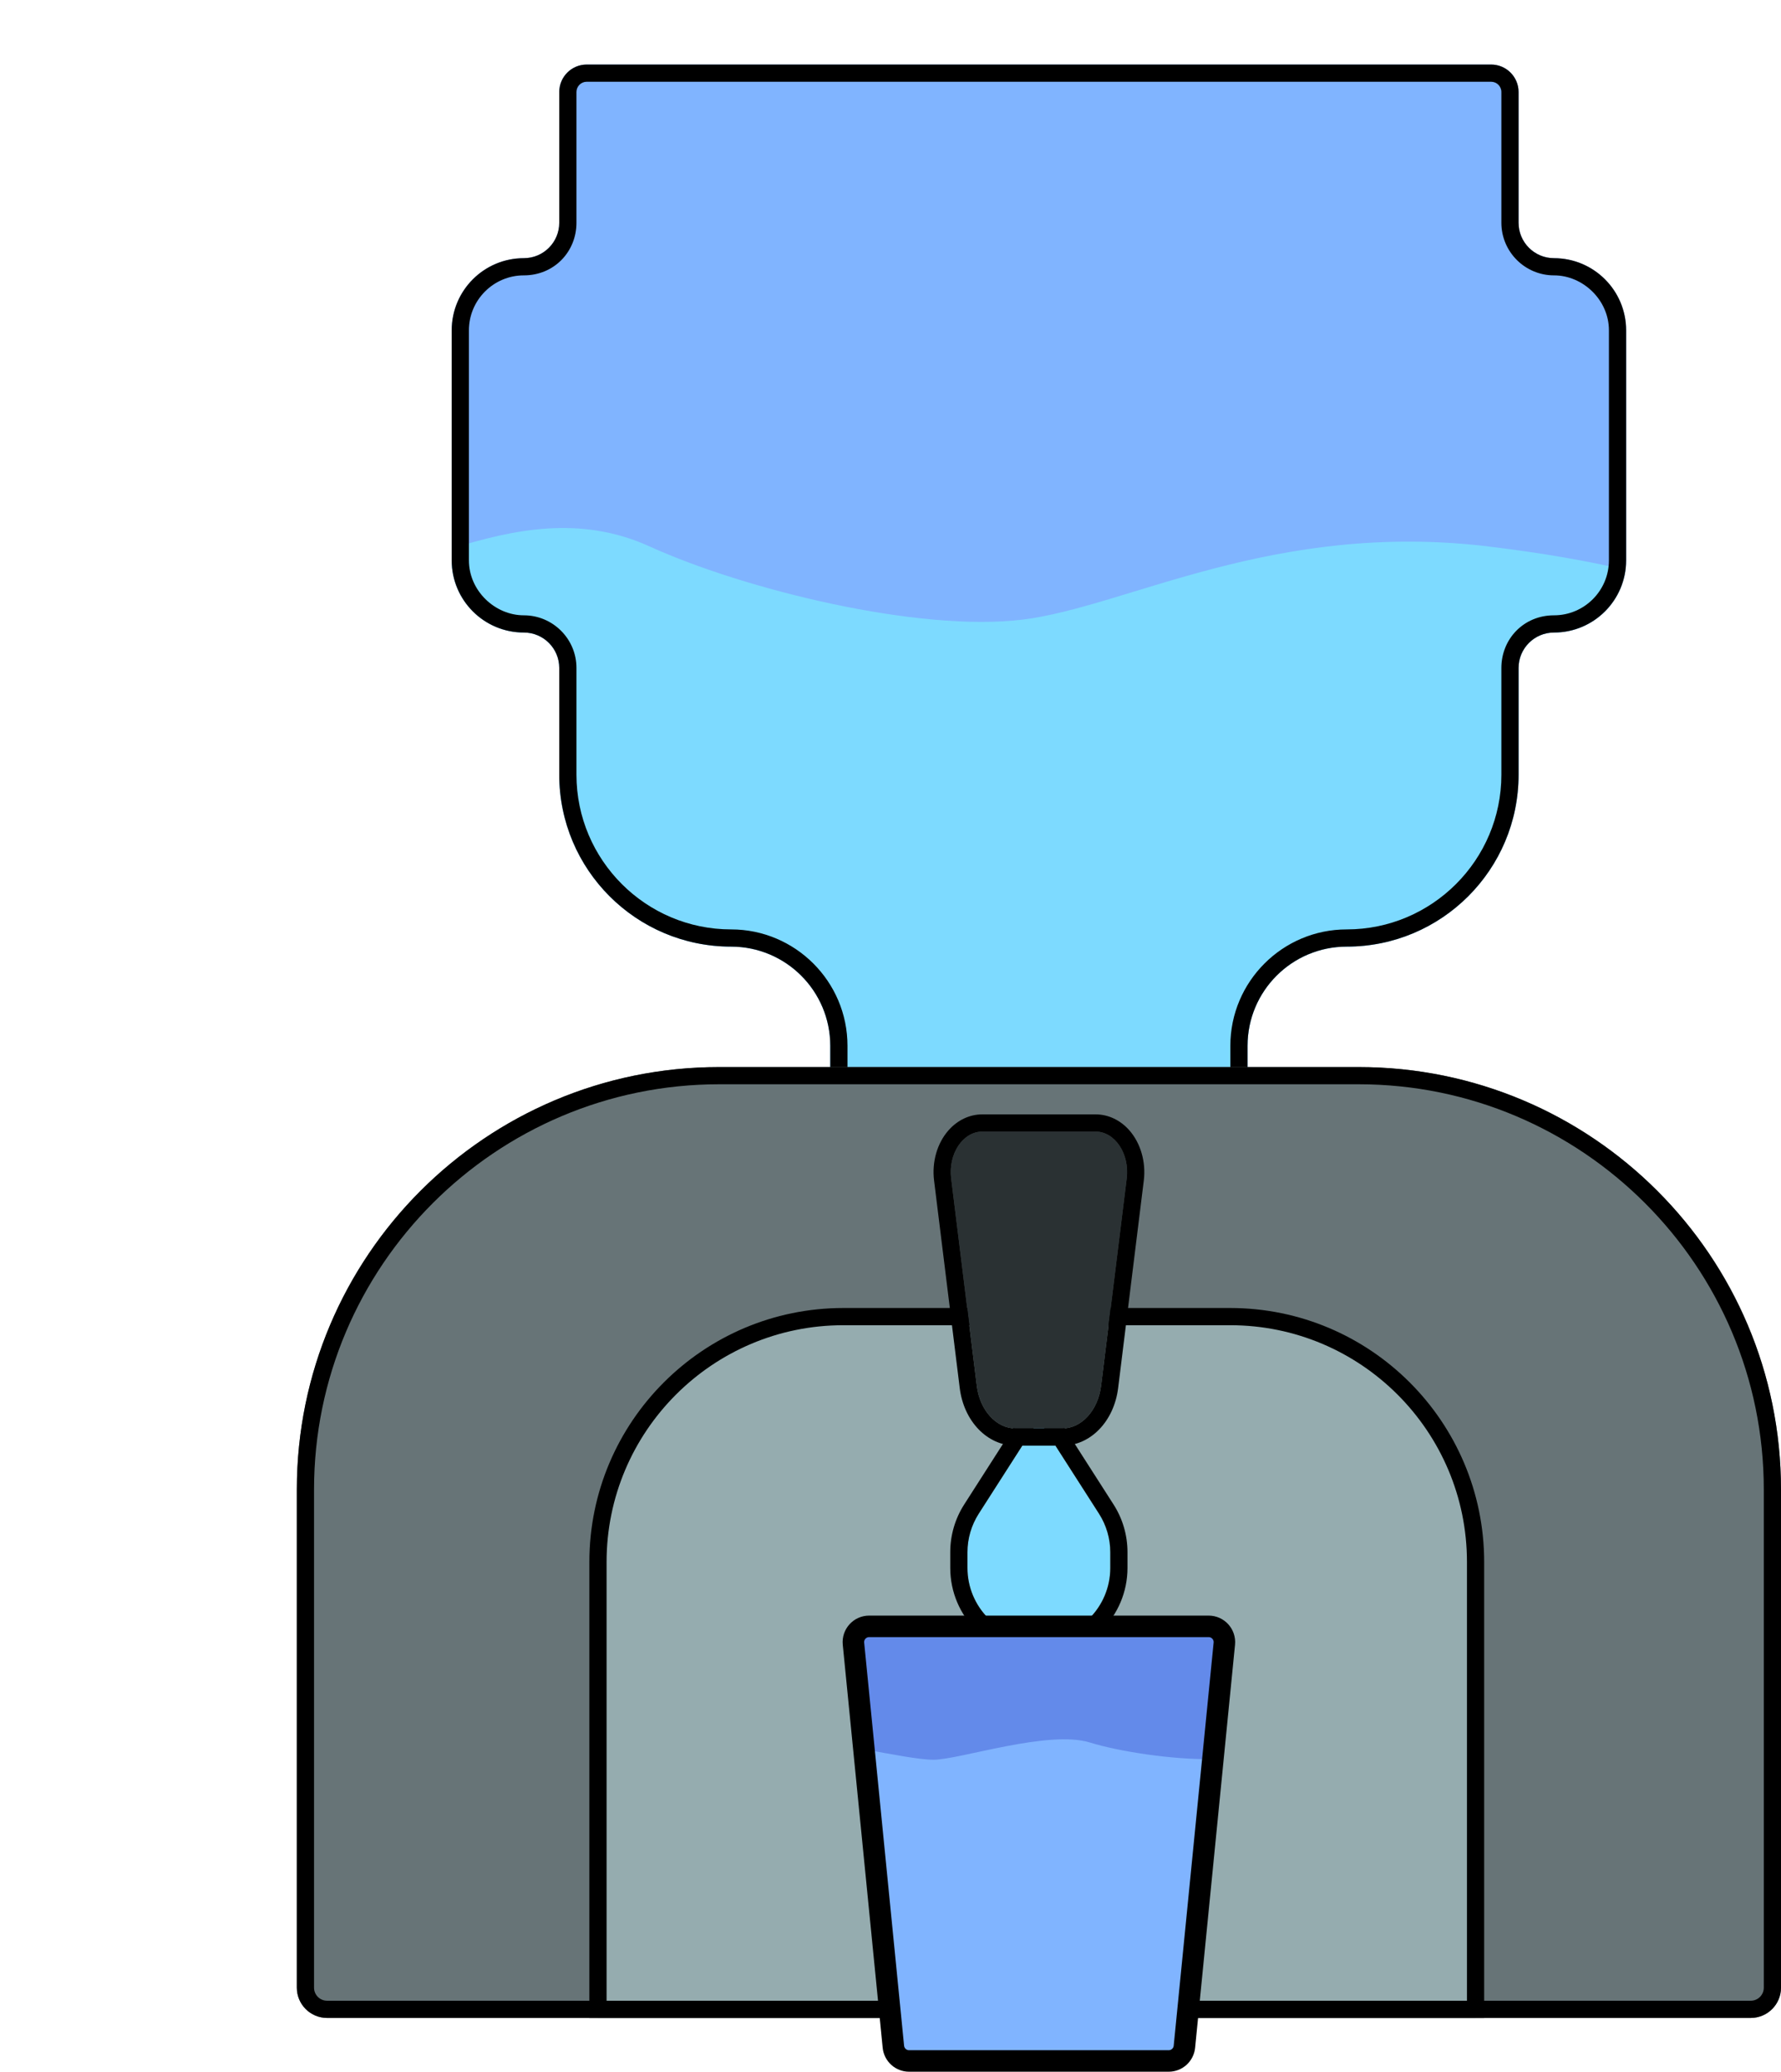 <?xml version="1.0" encoding="UTF-8"?>
<svg id="a" data-name="Layer 1" xmlns="http://www.w3.org/2000/svg" viewBox="0 0 414 481.5">
  <g>
    <path d="m361.23,60h0c-4.55,0-8.23-3.69-8.23-8.23v-30.39c0-3.52-2.86-6.38-6.38-6.38h-210.24c-3.52,0-6.38,2.86-6.38,6.38v30.39c0,4.55-3.69,8.23-8.23,8.23h0c-9.26,0-16.77,7.51-16.77,16.77v53.47c0,9.26,7.51,16.77,16.77,16.77h0c4.55,0,8.23,3.69,8.23,8.23v24.82c0,22.06,17.89,39.95,39.95,39.95h0c12.73,0,23.05,10.32,23.05,23.05v29.95s97,0,97,0v-29.95c0-12.73,10.32-23.05,23.05-23.05h0c22.06,0,39.95-17.89,39.95-39.95v-24.81c0-4.55,3.69-8.23,8.23-8.23h0c9.26,0,16.77-7.51,16.77-16.77v-53.47c0-9.26-7.51-16.77-16.77-16.77Z" style="fill: #80b4ff;"/>
    <path d="m346,127c-50-6-84,14-108.23,17-24.23,3-64.77-7-86.77-17-16.2-7.37-31.86-3.88-46,.47v2.77c0,9.26,7.51,16.77,16.77,16.77,4.55,0,8.23,3.69,8.23,8.23v24.82c0,22.06,17.89,39.95,39.95,39.95h0c12.73,0,23.05,10.32,23.05,23.05v19.95h97v-19.95c0-12.73,10.32-23.05,23.05-23.05h0c22.06,0,39.95-17.89,39.95-39.95v-24.82c0-4.55,3.69-8.23,8.23-8.23,8.52,0,15.54-6.36,16.61-14.58-8.54-1.98-19.03-3.88-31.84-5.42Z" style="fill: #7ddaff;"/>
    <path d="m346.62,19c1.31,0,2.38,1.07,2.38,2.38v30.39c0,6.75,5.49,12.23,12.23,12.23s12.77,5.73,12.77,12.77v53.47c0,7.04-5.73,12.77-12.77,12.77s-12.23,5.49-12.23,12.23v24.82c0,19.82-16.13,35.95-35.95,35.95-14.92,0-27.05,12.13-27.05,27.05v25.95h-89v-25.95c0-14.92-12.13-27.05-27.05-27.05-19.82,0-35.95-16.13-35.95-35.95v-24.82c0-6.75-5.49-12.23-12.23-12.23s-12.77-5.73-12.77-12.77v-53.47c0-7.04,5.73-12.77,12.77-12.77s12.23-5.49,12.23-12.23v-30.39c0-1.31,1.07-2.38,2.38-2.38h210.24m0-4h-210.24c-3.52,0-6.38,2.86-6.38,6.38v30.39c0,4.55-3.69,8.23-8.23,8.23-9.26,0-16.77,7.51-16.77,16.77v53.47c0,9.26,7.51,16.77,16.77,16.77,4.55,0,8.23,3.69,8.23,8.23v24.82c0,22.06,17.89,39.95,39.95,39.95h0c12.73,0,23.05,10.32,23.05,23.05v29.95h97v-29.95c0-12.73,10.32-23.05,23.05-23.05h0c22.06,0,39.95-17.89,39.95-39.95v-24.82c0-4.55,3.69-8.23,8.23-8.23,9.26,0,16.77-7.51,16.77-16.77v-53.47c0-9.26-7.51-16.77-16.77-16.77-4.55,0-8.23-3.69-8.23-8.23v-30.39c0-3.52-2.86-6.38-6.38-6.38h0Z"/>
  </g>
  <g>
    <path d="m406.97,469H76.03c-3.88,0-7.03-3.15-7.03-7.03v-115.78c0-54.23,43.96-98.19,98.19-98.19h148.62c54.23,0,98.19,43.96,98.19,98.19v115.78c0,3.88-3.15,7.03-7.03,7.03Z" style="fill: #677477;"/>
    <path d="m343,469h-204v-105.96c0-31.5,25.54-57.04,57.04-57.04h89.92c31.5,0,57.04,25.54,57.04,57.04v105.96Z" style="fill: #95acaf;"/>
    <path d="m196.04,306h89.92c31.48,0,57.04,25.56,57.04,57.04v103.96h-204v-103.96c0-31.48,25.56-57.04,57.04-57.04Z" style="fill: none; stroke: #000; stroke-miterlimit: 10; stroke-width: 4px;"/>
    <path d="m315.81,252c51.94,0,94.19,42.25,94.19,94.19v115.78c0,1.67-1.36,3.03-3.03,3.03H76.03c-1.67,0-3.03-1.36-3.03-3.03v-115.78c0-51.94,42.25-94.19,94.19-94.19h148.62m0-4h-148.62c-54.23,0-98.19,43.96-98.19,98.19v115.78c0,3.88,3.15,7.03,7.03,7.03h330.94c3.88,0,7.03-3.15,7.03-7.03v-115.78c0-54.23-43.96-98.19-98.19-98.19h0Z"/>
  </g>
  <g>
    <path d="m241.5,381h0c-9.17,0-16.6-7.43-16.6-16.6v-3.64c0-3.17.91-6.28,2.62-8.95l13.97-21.81,13.97,21.81c1.71,2.67,2.62,5.78,2.62,8.95v3.64c0,9.17-7.43,16.6-16.6,16.6Z" style="fill: #7ddaff;"/>
    <path d="m241.5,330l13.97,21.81c1.71,2.67,2.62,5.78,2.62,8.95v3.64c0,9.17-7.43,16.6-16.6,16.6h0c-9.17,0-16.6-7.43-16.6-16.6v-3.64c0-3.17.91-6.28,2.62-8.95l13.97-21.81m0-7.42l-3.37,5.26-13.97,21.81c-2.13,3.32-3.25,7.16-3.25,11.11v3.64c0,11.36,9.24,20.6,20.6,20.6s20.6-9.24,20.6-20.6v-3.64c0-3.95-1.12-7.79-3.25-11.11l-13.97-21.81-3.37-5.26h0Z"/>
  </g>
  <g>
    <path d="m246.91,332h-10.81c-4.5,0-8.34-4.2-9.04-9.91l-5.96-48.2c-.71-5.72,2.73-10.89,7.24-10.89h26.33c4.51,0,7.95,5.17,7.24,10.89l-5.96,48.2c-.71,5.71-4.54,9.91-9.04,9.91Z" style="fill: #2a3133;"/>
    <path d="m254.67,263c4.51,0,7.95,5.17,7.24,10.89l-5.96,48.2c-.71,5.71-4.54,9.91-9.04,9.91h-10.81c-4.5,0-8.34-4.2-9.04-9.91l-5.96-48.2c-.71-5.72,2.73-10.89,7.24-10.89h26.33m0-4h-26.33c-2.95,0-5.73,1.31-7.84,3.69-2.65,2.99-3.91,7.36-3.37,11.69l5.96,48.2c.96,7.78,6.43,13.42,13.01,13.42h10.81c6.58,0,12.05-5.64,13.01-13.42l5.96-48.2c.53-4.32-.73-8.69-3.37-11.69-2.11-2.38-4.89-3.69-7.84-3.69h0Z"/>
  </g>
  <g>
    <path d="m271.69,479h-60.38c-1.88,0-3.45-1.43-3.64-3.3l-9.28-93.69c-.21-2.15,1.48-4.02,3.64-4.02h78.93c2.16,0,3.85,1.87,3.64,4.02l-9.28,93.69c-.19,1.87-1.76,3.3-3.64,3.3Z" style="fill: #638aea;"/>
    <path d="m207.67,475.7c.19,1.87,1.76,3.3,3.64,3.3h60.38c1.88,0,3.45-1.43,3.64-3.3l6.62-66.85c-9.64.17-22.17-1.86-28.58-3.86-9.63-3-30.37,4-36.37,4-3.44,0-9.83-1.31-16.17-2.43l6.85,69.14Z" style="fill: #80b4ff;"/>
    <path d="m271.69,479h-60.38c-1.88,0-3.45-1.43-3.64-3.3l-9.28-93.69c-.21-2.15,1.48-4.02,3.64-4.02h78.93c2.16,0,3.85,1.87,3.64,4.02l-9.28,93.69c-.19,1.87-1.76,3.3-3.64,3.3Z" style="fill: none; stroke: #000; stroke-miterlimit: 10; stroke-width: 5px;"/>
  </g>
</svg>